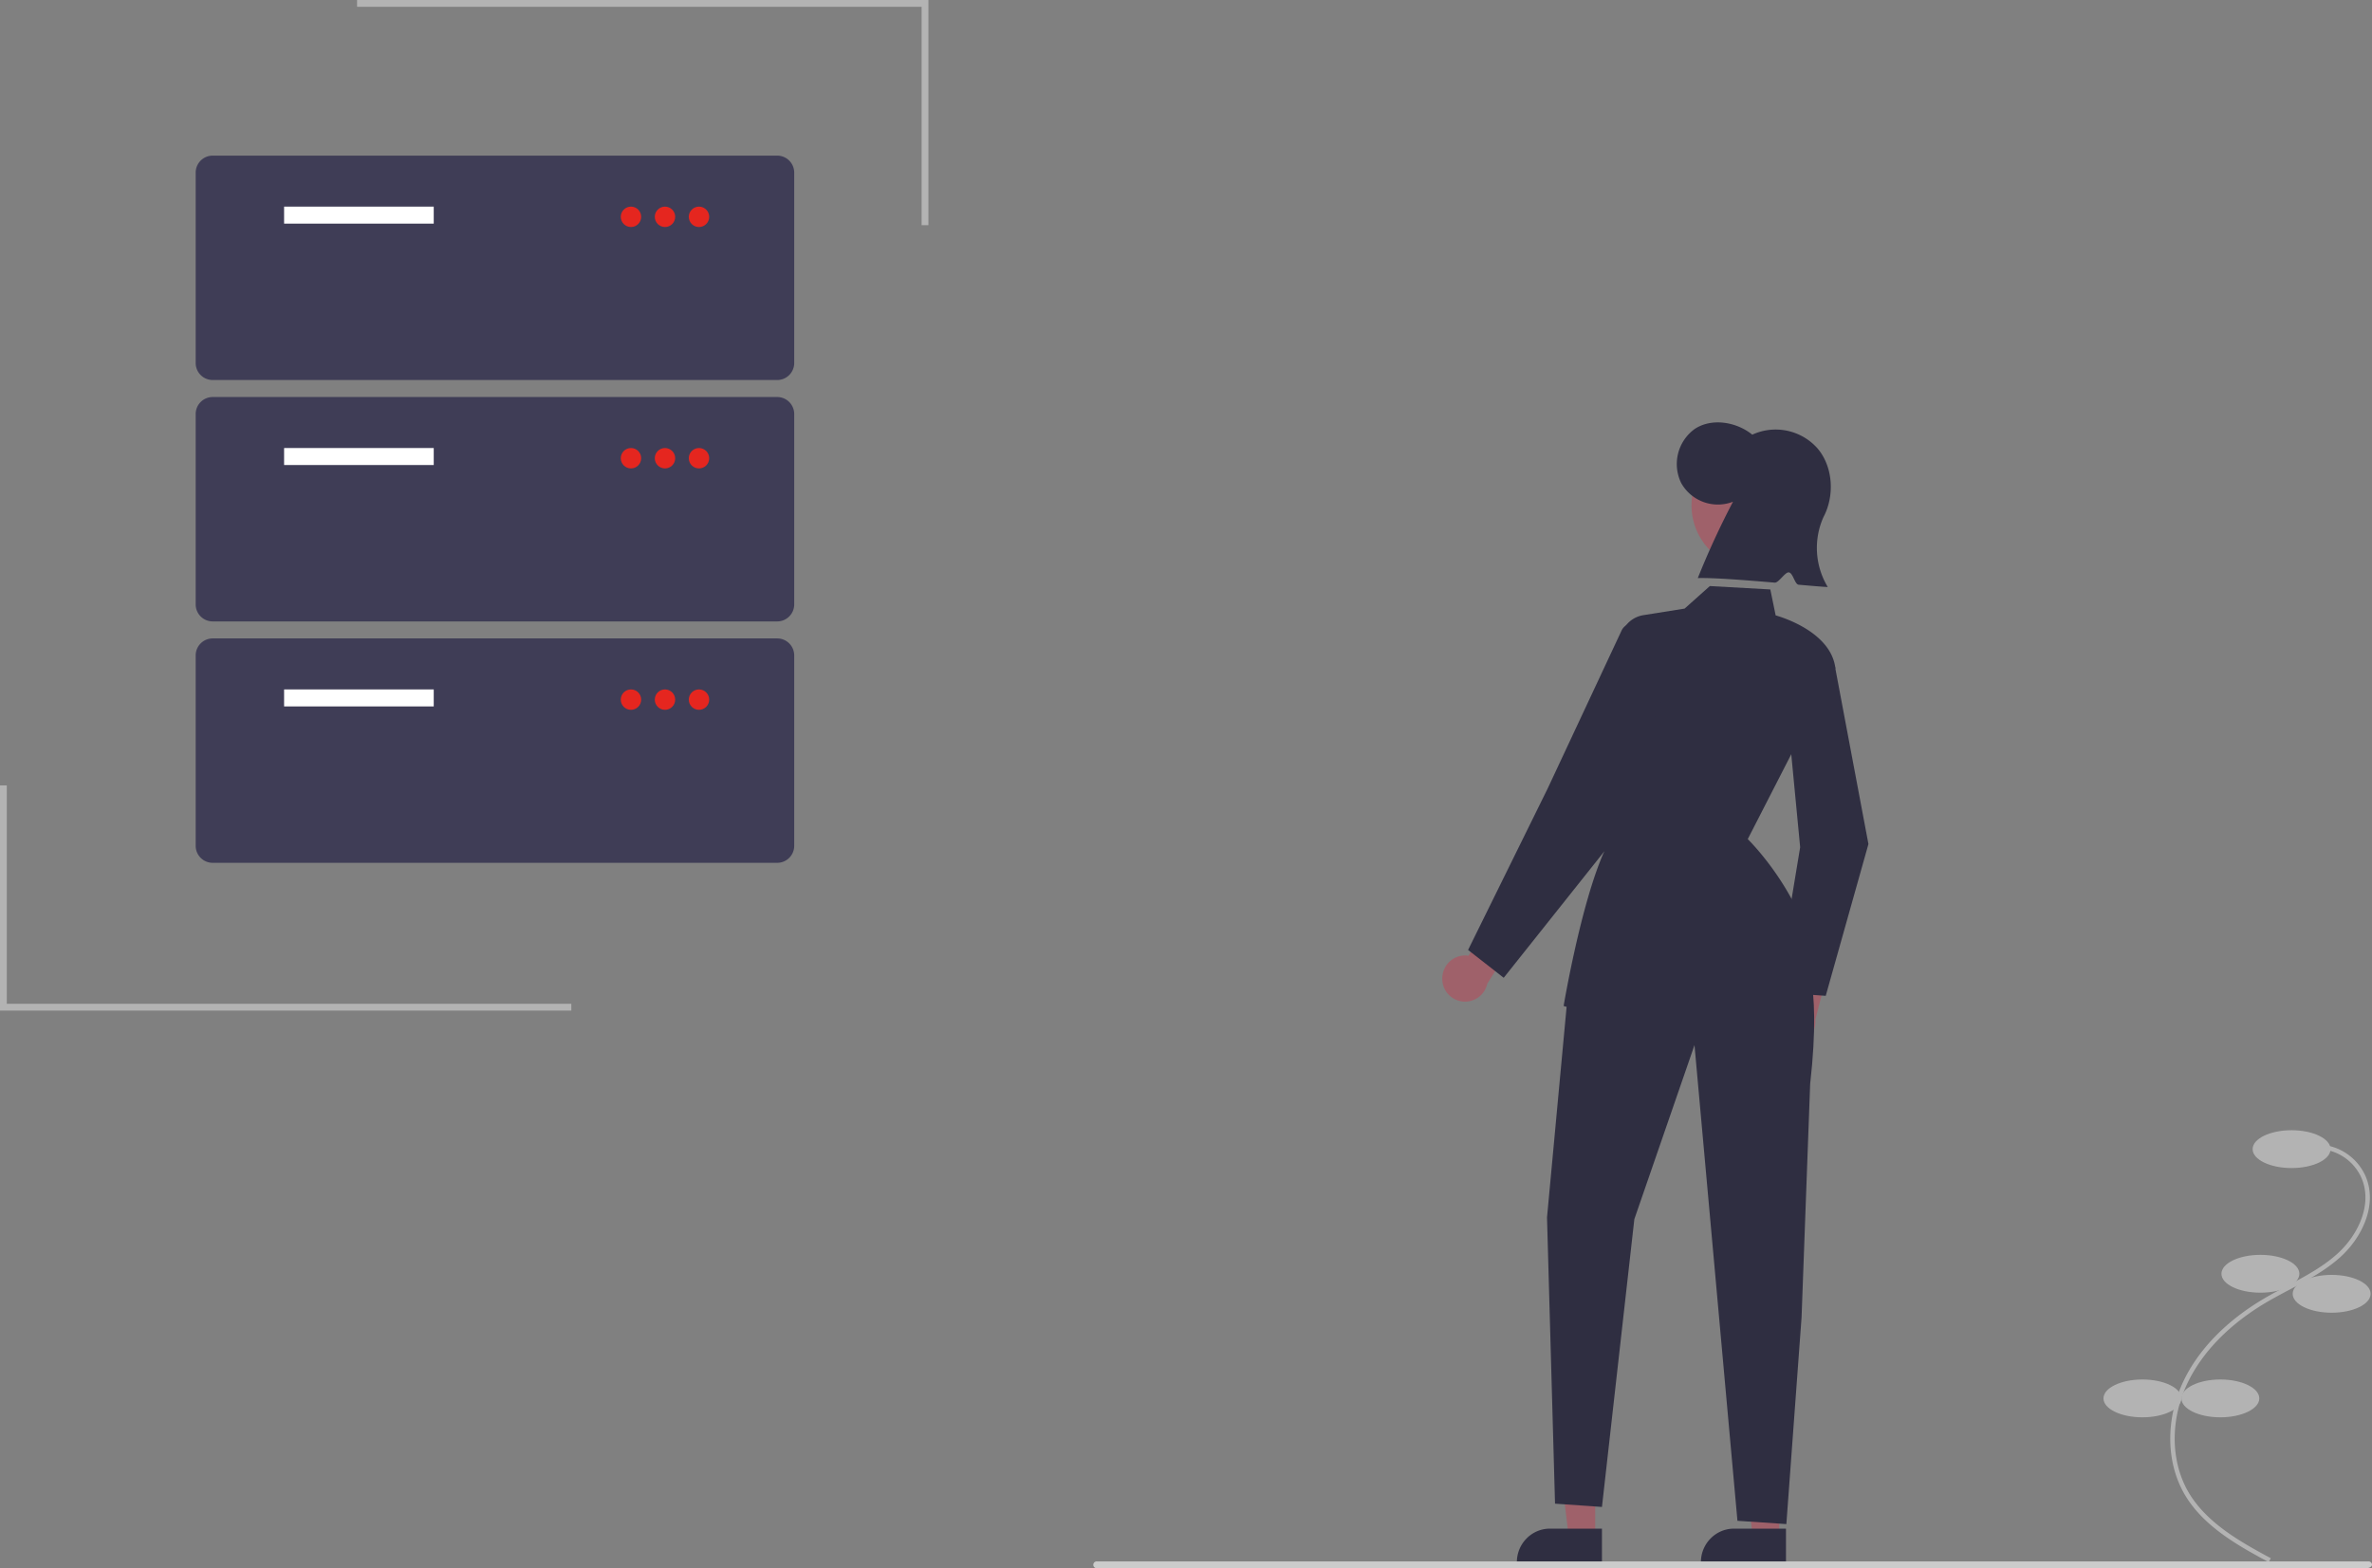 <?xml version="1.0" encoding="UTF-8" standalone="no"?>
<svg
   data-name="Layer 1"
   width="697.484"
   height="461.234"
   viewBox="0 0 697.484 461.234"
   version="1.1"
   id="svg74"
   sodipodi:docname="undraw_server_re_twwj.svg"
   inkscape:version="1.2.1 (9c6d41e410, 2022-07-14)"
   xmlns:inkscape="http://www.inkscape.org/namespaces/inkscape"
   xmlns:sodipodi="http://sodipodi.sourceforge.net/DTD/sodipodi-0.dtd"
   xmlns="http://www.w3.org/2000/svg"
   xmlns:svg="http://www.w3.org/2000/svg">
  <rect x="0" y="0" width="697.484" height="461.234" fill="#808080" stroke="none"/>
  <defs
     id="defs78" />
  <sodipodi:namedview
     id="namedview76"
     pagecolor="#505050"
     bordercolor="#ffffff"
     borderopacity="1"
     inkscape:showpageshadow="0"
     inkscape:pageopacity="0"
     inkscape:pagecheckerboard="1"
     inkscape:deskcolor="#505050"
     showgrid="false"
     inkscape:zoom="1.2266932"
     inkscape:cx="266.97792"
     inkscape:cy="182.60474"
     inkscape:window-width="1920"
     inkscape:window-height="1009"
     inkscape:window-x="-8"
     inkscape:window-y="-8"
     inkscape:window-maximized="1"
     inkscape:current-layer="svg74" />
  <path
     d="M772.037,521.968a6.816,6.816,0,0,1,4.239-8.593,6.64,6.64,0,0,1,1.066-.257l3.652-14.983,9.521.029-5.45,21.086a6.793,6.793,0,0,1-4.553,7.016A6.68,6.68,0,0,1,772.037,521.968Z"
     transform="translate(-251.258 -219.383)"
     fill="#9f616a"
     id="path2" />
  <path
     d="M788.112,512.272l-14.582-1.025,7.062-42.675-4.494-46.99,14.741-6.128,9.83,52.183-.027.095Z"
     transform="translate(-251.258 -219.383)"
     fill="#2f2e41"
     id="path4" />
  <path
     d="M675.36,507.27a6.751,6.751,0,0,1,6.623-6.871,6.628,6.628,0,0,1,1.092.085L691.063,487.346l9.058,2.974-11.536,18.393a6.688,6.688,0,0,1-13.224-1.443Z"
     transform="translate(-251.258 -219.383)"
     fill="#9f616a"
     id="path6" />
  <polygon
     points="469.071 452.168 461.314 452.168 457.624 421.83 469.073 421.831 469.071 452.168"
     fill="#9f616a"
     id="polygon8" />
  <path
     d="M722.307,679.175l-25.012-.001v-.321a9.876,9.876,0,0,1,2.852-6.98,9.605,9.605,0,0,1,6.883-2.891h.001l15.276.001Z"
     transform="translate(-251.258 -219.383)"
     fill="#2f2e41"
     id="path10" />
  <polygon
     points="523.187 452.168 515.43 452.168 511.74 421.83 523.188 421.831 523.187 452.168"
     fill="#9f616a"
     id="polygon12" />
  <path
     d="M776.423,679.175l-25.012-.001v-.321a9.876,9.876,0,0,1,2.852-6.98,9.605,9.605,0,0,1,6.883-2.891h.001l15.276.001Z"
     transform="translate(-251.258 -219.383)"
     fill="#2f2e41"
     id="path14" />
  <ellipse
     cx="515.81"
     cy="148.593"
     rx="18.428"
     ry="18.686"
     fill="#9f616a"
     id="ellipse16" />
  <path
     d="M760.844,366.951a12.359,12.359,0,0,1-15.217-5.472,12.723,12.723,0,0,1,3.901-15.886c4.905-3.328,12.23-2.227,16.985,1.633a16.433,16.433,0,0,1,19.182,4.036c4.59,5.384,5.092,13.931,1.747,20.207a22.236,22.236,0,0,0,1.271,20.567c-1.439-.059-4.607-.33-8.571-.677-1.147-.1-1.643-3.517-2.901-3.627-1.109-.097-2.97,3.113-4.133,3.014-8.609-.738-18.247-1.487-22.614-1.34A241.587,241.587,0,0,1,760.844,366.951Z"
     transform="translate(-251.258 -219.383)"
     fill="#2f2e41"
     id="path18" />
  <path
     d="M781.201,499.616s5.989,6.261,2.332,38.592l-2.527,68.651-4.47,60.787-14.382-.97L749.521,526.766l-17.686,51.197-9.523,84.641-13.799-.97-2.357-84.17,6.049-65.049Z"
     transform="translate(-251.258 -219.383)"
     fill="#2f2e41"
     id="path20" />
  <path
     d="M721.923,516.331c-7.358 0-10.322-.897-10.539-.966l-.342-.109.06-.358c.049-.294,4.993-29.521,11.776-44.865l4.77-62.226a8.161,8.161,0,0,1,6.836-7.496l.064.411-.064-.411,12.133-1.931,7.422-6.627,17.78.997,1.568,7.626c2.126.603,16.159,4.964,17.548,15.406l.017.131-.06.117-25.709,50.147c2.173,2.174,19.341,20.057,20.507,42.919l.028.55-.529-.123c-.049-.01-5.544-1.069-34.435,3.884C737.393,515.697,728.106,516.331,721.923,516.331Z"
     transform="translate(-251.258 -219.383)"
     fill="#2f2e41"
     id="path22" />
  <path
     d="M693.423,506.967l-10.479-8.183,23.388-47.448,21.753-46.503a3.46,3.46,0,0,1,6.491.574l5.384,19.806L723.124,469.633Z"
     transform="translate(-251.258 -219.383)"
     fill="#2f2e41"
     id="path24" />
  <path
     d="M918.365,678.837l.623-1.151c-8.348-4.515-18.738-10.134-24.164-19.354-5.349-9.09-5.469-21.433-.313-32.212,4.388-9.174,12.449-17.394,23.31-23.77,2.142-1.258,4.391-2.45,6.566-3.602,5.257-2.786,10.693-5.667,15.176-9.755,6.174-5.63,10.845-15.078,7.363-23.494a15.615,15.615,0,0,0-13.535-9.47l-.074,1.307a14.31,14.31,0,0,1,12.403,8.672c3.235,7.82-1.204,16.695-7.039,22.017-4.36,3.976-9.722,6.817-14.907,9.566-2.187,1.159-4.449,2.358-6.616,3.63-11.088,6.509-19.327,14.923-23.828,24.334-5.342,11.167-5.202,23.982.366,33.442C899.306,668.53,909.874,674.245,918.365,678.837Z"
     transform="translate(-251.258 -219.383)"
     fill="#f1f1f1"
     id="path26"
     style="fill:#b3b3b3" />
  <ellipse
     cx="673.836"
     cy="337.981"
     rx="11.455"
     ry="5.564"
     fill="#f1f1f1"
     id="ellipse28"
     style="fill:#b3b3b3" />
  <ellipse
     cx="664.671"
     cy="374.638"
     rx="11.455"
     ry="5.564"
     fill="#f1f1f1"
     id="ellipse30"
     style="fill:#b3b3b3" />
  <ellipse
     cx="685.618"
     cy="380.529"
     rx="11.455"
     ry="5.564"
     fill="#f1f1f1"
     id="ellipse32"
     style="fill:#b3b3b3" />
  <ellipse
     cx="652.889"
     cy="411.294"
     rx="11.455"
     ry="5.564"
     fill="#f1f1f1"
     id="ellipse34"
     style="fill:#b3b3b3" />
  <ellipse
     cx="629.979"
     cy="411.294"
     rx="11.455"
     ry="5.564"
     fill="#f1f1f1"
     id="ellipse36"
     style="fill:#b3b3b3" />
  <path
     d="M947.258,680.617H573.742a1,1,0,0,1,0-2h374a1,1,0,0,1,1,1C948.742,680.169,947.81,680.617,947.258,680.617Z"
     transform="translate(-251.258 -219.383)"
     fill="#cbcbcb"
     id="path38" />
  <path
     d="M479.797,331.154h-166a5.006,5.006,0,0,1-5-5v-56a5.006,5.006,0,0,1,5-5h166a5.006,5.006,0,0,1,5,5v56A5.006,5.006,0,0,1,479.797,331.154Z"
     transform="translate(-251.258 -219.383)"
     fill="#3f3d56"
     id="path40" />
  <rect
     x="83.539"
     y="60.771"
     width="44"
     height="5"
     fill="#fff"
     id="rect42" />
  <circle
     cx="185.539"
     cy="63.771"
     r="3"
     fill="#e5261f"
     id="circle44" />
  <circle
     cx="195.539"
     cy="63.771"
     r="3"
     fill="#e5261f"
     id="circle46" />
  <circle
     cx="205.539"
     cy="63.771"
     r="3"
     fill="#e5261f"
     id="circle48" />
  <path
     d="M479.797,402.154h-166a5.006,5.006,0,0,1-5-5v-56a5.006,5.006,0,0,1,5-5h166a5.006,5.006,0,0,1,5,5v56A5.006,5.006,0,0,1,479.797,402.154Z"
     transform="translate(-251.258 -219.383)"
     fill="#3f3d56"
     id="path50" />
  <rect
     x="83.539"
     y="131.771"
     width="44"
     height="5"
     fill="#fff"
     id="rect52" />
  <circle
     cx="185.539"
     cy="134.771"
     r="3"
     fill="#e5261f"
     id="circle54" />
  <circle
     cx="195.539"
     cy="134.771"
     r="3"
     fill="#e5261f"
     id="circle56" />
  <circle
     cx="205.539"
     cy="134.771"
     r="3"
     fill="#e5261f"
     id="circle58" />
  <path
     d="M479.797,473.154h-166a5.006,5.006,0,0,1-5-5v-56a5.006,5.006,0,0,1,5-5h166a5.006,5.006,0,0,1,5,5v56A5.006,5.006,0,0,1,479.797,473.154Z"
     transform="translate(-251.258 -219.383)"
     fill="#3f3d56"
     id="path60" />
  <rect
     x="83.539"
     y="202.771"
     width="44"
     height="5"
     fill="#fff"
     id="rect62" />
  <circle
     cx="185.539"
     cy="205.771"
     r="3"
     fill="#e5261f"
     id="circle64" />
  <circle
     cx="195.539"
     cy="205.771"
     r="3"
     fill="#e5261f"
     id="circle66" />
  <circle
     cx="205.539"
     cy="205.771"
     r="3"
     fill="#e5261f"
     id="circle68" />
  <polygon
     points="168 297.234 0 297.234 0 231 2 231 2 295.234 168 295.234 168 297.234"
     fill="#ccc"
     id="polygon70"
     style="fill:#b3b3b3" />
  <polygon
     points="105 0 273 0 273 66.234 271 66.234 271 2 105 2 105 0"
     fill="#ccc"
     id="polygon72"
     style="fill:#b3b3b3" />
</svg>
